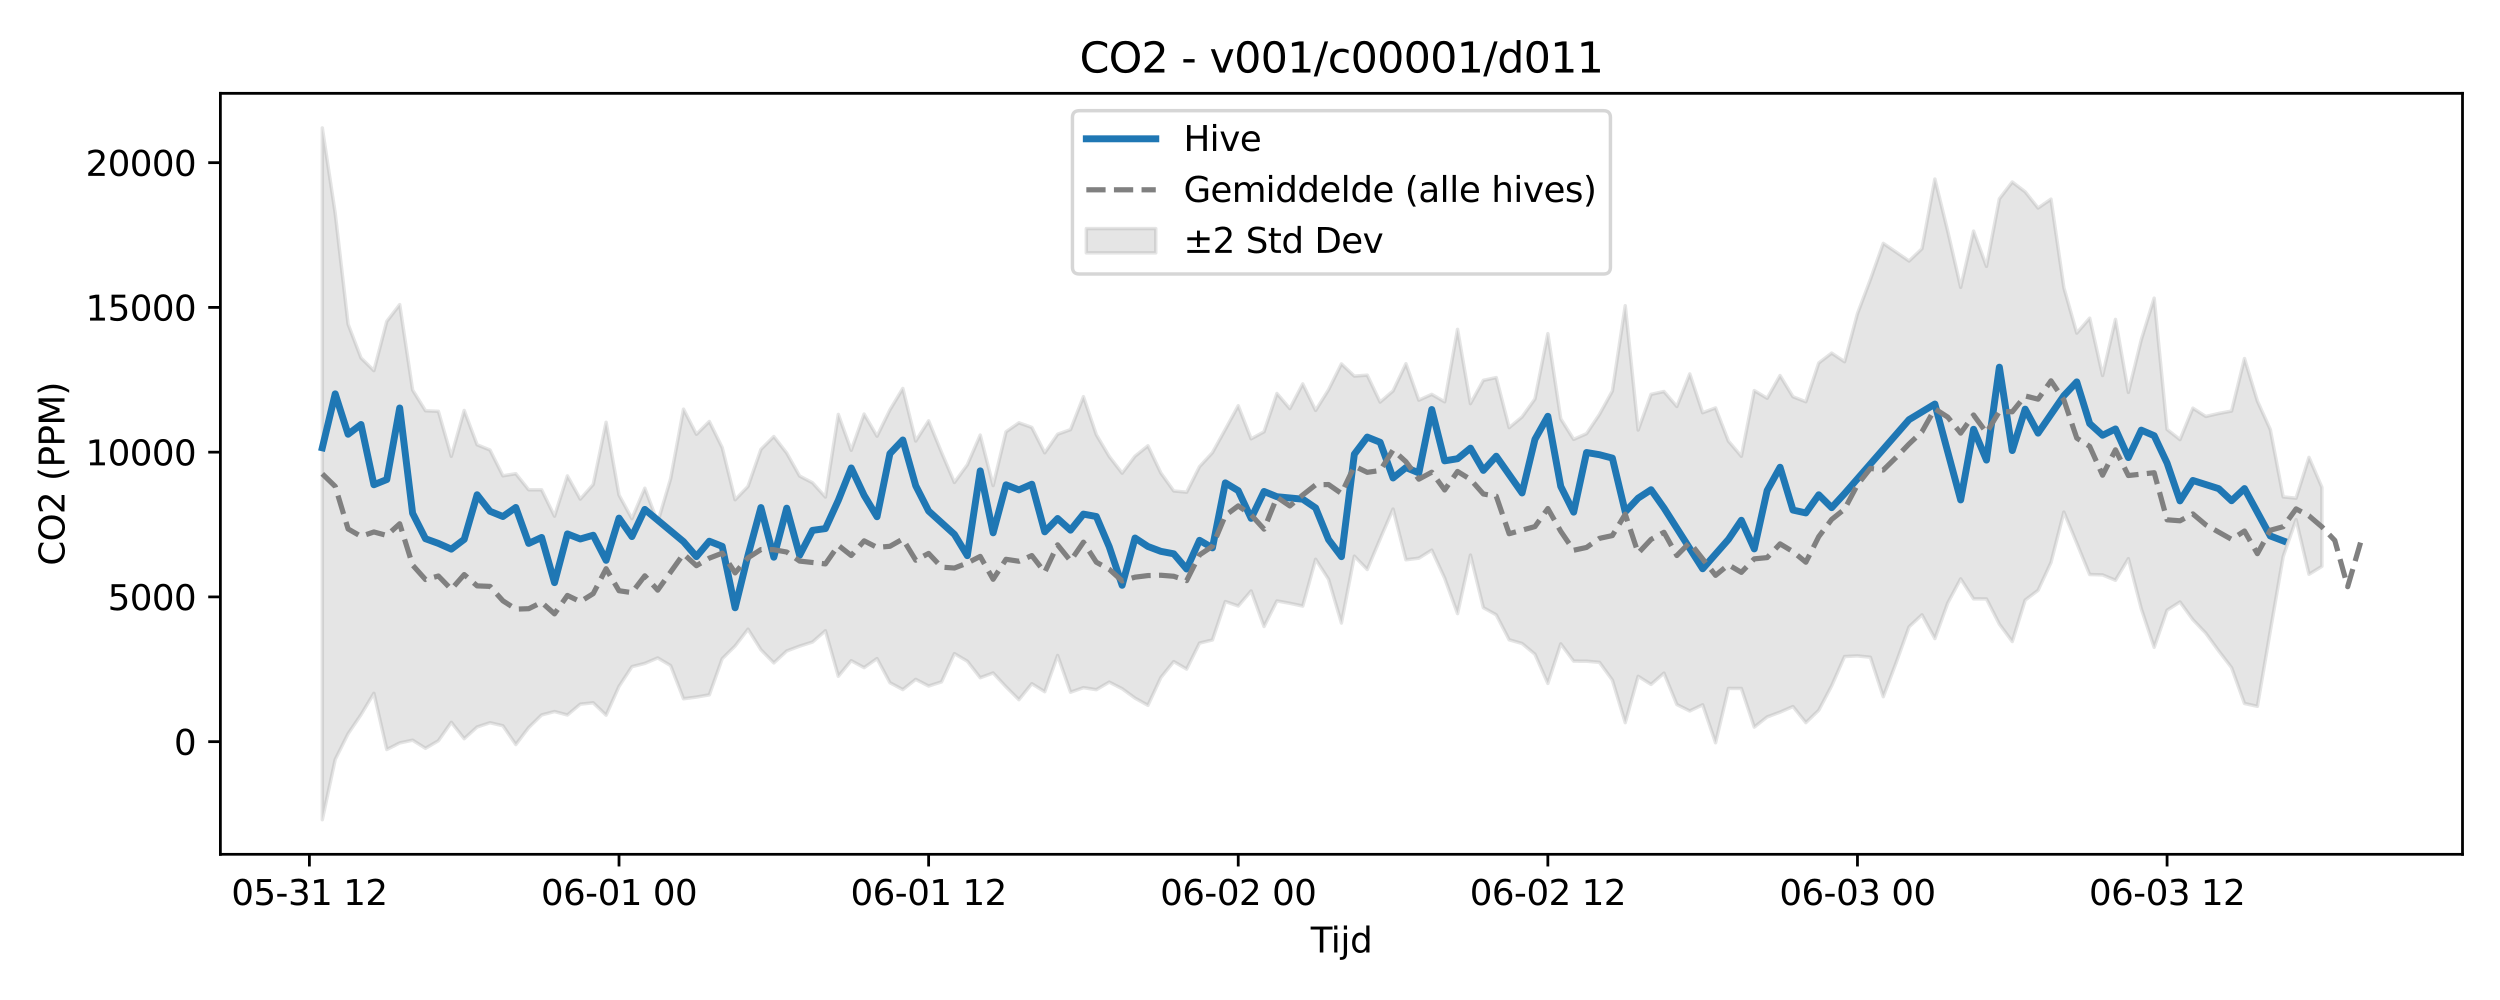 <?xml version="1.0" encoding="utf-8" standalone="no"?>
<!DOCTYPE svg PUBLIC "-//W3C//DTD SVG 1.1//EN"
  "http://www.w3.org/Graphics/SVG/1.1/DTD/svg11.dtd">
<svg xmlns:xlink="http://www.w3.org/1999/xlink" width="720pt" height="288pt" viewBox="0 0 720 288" xmlns="http://www.w3.org/2000/svg" version="1.1">
 <defs>
  <style type="text/css">*{stroke-linejoin: round; stroke-linecap: butt}</style>
 </defs>
 <g id="figure_1">
  <g id="patch_1">
   <path d="M 0 288 
L 720 288 
L 720 0 
L 0 0 
z
" style="fill: #ffffff"/>
  </g>
  <g id="axes_1">
   <g id="patch_2">
    <path d="M 63.47 246.04 
L 709.2 246.04 
L 709.2 26.88 
L 63.47 26.88 
z
" style="fill: #ffffff"/>
   </g>
   <g id="FillBetweenPolyCollection_1">
    <defs>
     <path id="ma68977a393" d="M 92.821 -251.158 
L 92.821 -51.922 
L 96.537 -69.267 
L 100.252 -76.689 
L 103.967 -82.154 
L 107.683 -88.324 
L 111.398 -72.134 
L 115.114 -74.03 
L 118.829 -74.824 
L 122.544 -72.479 
L 126.26 -74.672 
L 129.975 -79.968 
L 133.69 -75.253 
L 137.406 -78.627 
L 141.121 -79.847 
L 144.836 -78.979 
L 148.552 -73.566 
L 152.267 -78.454 
L 155.983 -82.092 
L 159.698 -83.069 
L 163.413 -82.079 
L 167.129 -85.201 
L 170.844 -85.59 
L 174.559 -82.032 
L 178.275 -90.317 
L 181.99 -95.995 
L 185.705 -96.931 
L 189.421 -98.509 
L 193.136 -96.309 
L 196.852 -86.757 
L 200.567 -87.239 
L 204.282 -87.88 
L 207.998 -98.289 
L 211.713 -101.95 
L 215.428 -106.787 
L 219.144 -100.876 
L 222.859 -97.084 
L 226.574 -100.513 
L 230.29 -101.91 
L 234.005 -103.093 
L 237.721 -106.34 
L 241.436 -93.238 
L 245.151 -97.719 
L 248.867 -95.716 
L 252.582 -98.33 
L 256.297 -91.374 
L 260.013 -89.399 
L 263.728 -92.343 
L 267.443 -90.423 
L 271.159 -91.612 
L 274.874 -99.755 
L 278.589 -97.571 
L 282.305 -92.807 
L 286.02 -94.18 
L 289.736 -90.193 
L 293.451 -86.489 
L 297.166 -91.087 
L 300.882 -88.784 
L 304.597 -99.223 
L 308.312 -88.646 
L 312.028 -89.952 
L 315.743 -89.368 
L 319.458 -91.554 
L 323.174 -89.652 
L 326.889 -86.944 
L 330.605 -84.858 
L 334.32 -92.86 
L 338.035 -97.465 
L 341.751 -95.306 
L 345.466 -102.789 
L 349.181 -103.687 
L 352.897 -114.755 
L 356.612 -113.47 
L 360.327 -117.806 
L 364.043 -107.562 
L 367.758 -114.928 
L 371.474 -114.248 
L 375.189 -113.453 
L 378.904 -126.929 
L 382.62 -121.156 
L 386.335 -108.558 
L 390.05 -127.836 
L 393.766 -123.983 
L 397.481 -132.78 
L 401.196 -141.393 
L 404.912 -126.778 
L 408.627 -127.242 
L 412.343 -129.57 
L 416.058 -121.493 
L 419.773 -111.278 
L 423.489 -128.144 
L 427.204 -112.996 
L 430.919 -110.924 
L 434.635 -103.737 
L 438.35 -102.676 
L 442.065 -99.58 
L 445.781 -91.163 
L 449.496 -102.564 
L 453.212 -97.592 
L 456.927 -97.571 
L 460.642 -97.241 
L 464.358 -92.135 
L 468.073 -79.872 
L 471.788 -93.217 
L 475.504 -90.884 
L 479.219 -94.142 
L 482.934 -85.088 
L 486.65 -83.239 
L 490.365 -85.019 
L 494.081 -74.081 
L 497.796 -89.733 
L 501.511 -89.723 
L 505.227 -78.59 
L 508.942 -81.523 
L 512.657 -82.901 
L 516.373 -84.524 
L 520.088 -79.879 
L 523.803 -83.456 
L 527.519 -90.497 
L 531.234 -98.92 
L 534.949 -99.095 
L 538.665 -98.716 
L 542.38 -87.353 
L 546.096 -97.161 
L 549.811 -107.471 
L 553.526 -110.939 
L 557.242 -104.091 
L 560.957 -114.348 
L 564.672 -121.285 
L 568.388 -115.526 
L 572.103 -115.508 
L 575.818 -108.251 
L 579.534 -103.232 
L 583.249 -115.178 
L 586.965 -117.993 
L 590.68 -125.99 
L 594.395 -140.526 
L 598.111 -131.574 
L 601.826 -122.534 
L 605.541 -122.429 
L 609.257 -120.877 
L 612.972 -127.105 
L 616.687 -112.702 
L 620.403 -101.574 
L 624.118 -112.262 
L 627.834 -114.627 
L 631.549 -109.534 
L 635.264 -105.641 
L 638.98 -100.541 
L 642.695 -95.715 
L 646.41 -85.397 
L 650.126 -84.578 
L 653.841 -106.25 
L 657.556 -127.73 
L 661.272 -138.352 
L 664.987 -122.605 
L 668.703 -124.879 
L 668.703 -147.662 
L 668.703 -147.662 
L 664.987 -156.275 
L 661.272 -144.527 
L 657.556 -144.896 
L 653.841 -164.312 
L 650.126 -172.51 
L 646.41 -184.748 
L 642.695 -169.621 
L 638.98 -168.92 
L 635.264 -168.059 
L 631.549 -170.452 
L 627.834 -161.398 
L 624.118 -164.33 
L 620.403 -202.14 
L 616.687 -190.153 
L 612.972 -174.991 
L 609.257 -196.021 
L 605.541 -179.856 
L 601.826 -196.378 
L 598.111 -192.072 
L 594.395 -205.147 
L 590.68 -230.652 
L 586.965 -228.088 
L 583.249 -232.763 
L 579.534 -235.584 
L 575.818 -230.73 
L 572.103 -211.295 
L 568.388 -221.448 
L 564.672 -205.241 
L 560.957 -221.388 
L 557.242 -236.441 
L 553.526 -216.376 
L 549.811 -212.828 
L 546.096 -215.387 
L 542.38 -217.919 
L 538.665 -207.478 
L 534.949 -197.678 
L 531.234 -183.82 
L 527.519 -186.311 
L 523.803 -183.463 
L 520.088 -172.297 
L 516.373 -173.74 
L 512.657 -179.84 
L 508.942 -173.301 
L 505.227 -175.512 
L 501.511 -156.597 
L 497.796 -160.954 
L 494.081 -170.523 
L 490.365 -169.138 
L 486.65 -180.31 
L 482.934 -170.937 
L 479.219 -175.252 
L 475.504 -174.426 
L 471.788 -164.149 
L 468.073 -199.96 
L 464.358 -175.371 
L 460.642 -168.658 
L 456.927 -163.107 
L 453.212 -161.463 
L 449.496 -167.403 
L 445.781 -191.91 
L 442.065 -173.108 
L 438.35 -167.932 
L 434.635 -164.83 
L 430.919 -179.264 
L 427.204 -178.466 
L 423.489 -171.737 
L 419.773 -193.158 
L 416.058 -172.273 
L 412.343 -174.432 
L 408.627 -172.752 
L 404.912 -183.25 
L 401.196 -175.42 
L 397.481 -172.202 
L 393.766 -179.959 
L 390.05 -179.685 
L 386.335 -183.194 
L 382.62 -175.755 
L 378.904 -169.81 
L 375.189 -177.442 
L 371.474 -170.328 
L 367.758 -174.681 
L 364.043 -163.649 
L 360.327 -161.618 
L 356.612 -171.146 
L 352.897 -164.348 
L 349.181 -157.641 
L 345.466 -153.603 
L 341.751 -146.257 
L 338.035 -146.608 
L 334.32 -151.797 
L 330.605 -159.614 
L 326.889 -156.609 
L 323.174 -151.731 
L 319.458 -156.547 
L 315.743 -162.802 
L 312.028 -173.754 
L 308.312 -164.271 
L 304.597 -162.944 
L 300.882 -157.586 
L 297.166 -164.905 
L 293.451 -166.233 
L 289.736 -163.65 
L 286.02 -148.157 
L 282.305 -162.703 
L 278.589 -154.15 
L 274.874 -149.054 
L 271.159 -157.712 
L 267.443 -166.799 
L 263.728 -160.985 
L 260.013 -176.135 
L 256.297 -169.958 
L 252.582 -162.38 
L 248.867 -168.756 
L 245.151 -158.315 
L 241.436 -168.655 
L 237.721 -144.853 
L 234.005 -148.963 
L 230.29 -150.907 
L 226.574 -157.518 
L 222.859 -162.287 
L 219.144 -158.574 
L 215.428 -147.922 
L 211.713 -144.069 
L 207.998 -159.091 
L 204.282 -166.623 
L 200.567 -162.922 
L 196.852 -170.166 
L 193.136 -150.114 
L 189.421 -137.571 
L 185.705 -147.399 
L 181.99 -138.642 
L 178.275 -145.426 
L 174.559 -166.389 
L 170.844 -148.48 
L 167.129 -144.258 
L 163.413 -150.95 
L 159.698 -139.345 
L 155.983 -146.94 
L 152.267 -146.942 
L 148.552 -151.577 
L 144.836 -150.97 
L 141.121 -158.397 
L 137.406 -159.911 
L 133.69 -169.791 
L 129.975 -156.582 
L 126.26 -169.544 
L 122.544 -169.706 
L 118.829 -175.689 
L 115.114 -200.274 
L 111.398 -195.451 
L 107.683 -181.262 
L 103.967 -184.925 
L 100.252 -194.635 
L 96.537 -226.576 
L 92.821 -251.158 
z
" style="stroke: #808080; stroke-opacity: 0.2"/>
    </defs>
    <g clip-path="url(#pd77f3a9d7c)">
     <use xlink:href="#ma68977a393" x="0" y="288" style="fill: #808080; fill-opacity: 0.2; stroke: #808080; stroke-opacity: 0.2"/>
    </g>
   </g>
   <g id="matplotlib.axis_1">
    <g id="xtick_1">
     <g id="line2d_1">
      <defs>
       <path id="mde18b57e92" d="M 0 0 
L 0 3.5 
" style="stroke: #000000; stroke-width: 0.8"/>
      </defs>
      <g>
       <use xlink:href="#mde18b57e92" x="89.106" y="246.04" style="stroke: #000000; stroke-width: 0.8"/>
      </g>
     </g>
     <g id="text_1">
      <!-- 05-31 12 -->
      <g transform="translate(66.626 260.638) scale(0.1 -0.1)">
       <defs>
        <path id="DejaVuSans-30" d="M 2034 4250 
Q 1547 4250 1301 3770 
Q 1056 3291 1056 2328 
Q 1056 1369 1301 889 
Q 1547 409 2034 409 
Q 2525 409 2770 889 
Q 3016 1369 3016 2328 
Q 3016 3291 2770 3770 
Q 2525 4250 2034 4250 
z
M 2034 4750 
Q 2819 4750 3233 4129 
Q 3647 3509 3647 2328 
Q 3647 1150 3233 529 
Q 2819 -91 2034 -91 
Q 1250 -91 836 529 
Q 422 1150 422 2328 
Q 422 3509 836 4129 
Q 1250 4750 2034 4750 
z
" transform="scale(0.016)"/>
        <path id="DejaVuSans-35" d="M 691 4666 
L 3169 4666 
L 3169 4134 
L 1269 4134 
L 1269 2991 
Q 1406 3038 1543 3061 
Q 1681 3084 1819 3084 
Q 2600 3084 3056 2656 
Q 3513 2228 3513 1497 
Q 3513 744 3044 326 
Q 2575 -91 1722 -91 
Q 1428 -91 1123 -41 
Q 819 9 494 109 
L 494 744 
Q 775 591 1075 516 
Q 1375 441 1709 441 
Q 2250 441 2565 725 
Q 2881 1009 2881 1497 
Q 2881 1984 2565 2268 
Q 2250 2553 1709 2553 
Q 1456 2553 1204 2497 
Q 953 2441 691 2322 
L 691 4666 
z
" transform="scale(0.016)"/>
        <path id="DejaVuSans-2d" d="M 313 2009 
L 1997 2009 
L 1997 1497 
L 313 1497 
L 313 2009 
z
" transform="scale(0.016)"/>
        <path id="DejaVuSans-33" d="M 2597 2516 
Q 3050 2419 3304 2112 
Q 3559 1806 3559 1356 
Q 3559 666 3084 287 
Q 2609 -91 1734 -91 
Q 1441 -91 1130 -33 
Q 819 25 488 141 
L 488 750 
Q 750 597 1062 519 
Q 1375 441 1716 441 
Q 2309 441 2620 675 
Q 2931 909 2931 1356 
Q 2931 1769 2642 2001 
Q 2353 2234 1838 2234 
L 1294 2234 
L 1294 2753 
L 1863 2753 
Q 2328 2753 2575 2939 
Q 2822 3125 2822 3475 
Q 2822 3834 2567 4026 
Q 2313 4219 1838 4219 
Q 1578 4219 1281 4162 
Q 984 4106 628 3988 
L 628 4550 
Q 988 4650 1302 4700 
Q 1616 4750 1894 4750 
Q 2613 4750 3031 4423 
Q 3450 4097 3450 3541 
Q 3450 3153 3228 2886 
Q 3006 2619 2597 2516 
z
" transform="scale(0.016)"/>
        <path id="DejaVuSans-31" d="M 794 531 
L 1825 531 
L 1825 4091 
L 703 3866 
L 703 4441 
L 1819 4666 
L 2450 4666 
L 2450 531 
L 3481 531 
L 3481 0 
L 794 0 
L 794 531 
z
" transform="scale(0.016)"/>
        <path id="DejaVuSans-20" transform="scale(0.016)"/>
        <path id="DejaVuSans-32" d="M 1228 531 
L 3431 531 
L 3431 0 
L 469 0 
L 469 531 
Q 828 903 1448 1529 
Q 2069 2156 2228 2338 
Q 2531 2678 2651 2914 
Q 2772 3150 2772 3378 
Q 2772 3750 2511 3984 
Q 2250 4219 1831 4219 
Q 1534 4219 1204 4116 
Q 875 4013 500 3803 
L 500 4441 
Q 881 4594 1212 4672 
Q 1544 4750 1819 4750 
Q 2544 4750 2975 4387 
Q 3406 4025 3406 3419 
Q 3406 3131 3298 2873 
Q 3191 2616 2906 2266 
Q 2828 2175 2409 1742 
Q 1991 1309 1228 531 
z
" transform="scale(0.016)"/>
       </defs>
       <use xlink:href="#DejaVuSans-30"/>
       <use xlink:href="#DejaVuSans-35" transform="translate(63.623 0)"/>
       <use xlink:href="#DejaVuSans-2d" transform="translate(127.246 0)"/>
       <use xlink:href="#DejaVuSans-33" transform="translate(163.33 0)"/>
       <use xlink:href="#DejaVuSans-31" transform="translate(226.953 0)"/>
       <use xlink:href="#DejaVuSans-20" transform="translate(290.576 0)"/>
       <use xlink:href="#DejaVuSans-31" transform="translate(322.363 0)"/>
       <use xlink:href="#DejaVuSans-32" transform="translate(385.986 0)"/>
      </g>
     </g>
    </g>
    <g id="xtick_2">
     <g id="line2d_2">
      <g>
       <use xlink:href="#mde18b57e92" x="178.275" y="246.04" style="stroke: #000000; stroke-width: 0.8"/>
      </g>
     </g>
     <g id="text_2">
      <!-- 06-01 00 -->
      <g transform="translate(155.794 260.638) scale(0.1 -0.1)">
       <defs>
        <path id="DejaVuSans-36" d="M 2113 2584 
Q 1688 2584 1439 2293 
Q 1191 2003 1191 1497 
Q 1191 994 1439 701 
Q 1688 409 2113 409 
Q 2538 409 2786 701 
Q 3034 994 3034 1497 
Q 3034 2003 2786 2293 
Q 2538 2584 2113 2584 
z
M 3366 4563 
L 3366 3988 
Q 3128 4100 2886 4159 
Q 2644 4219 2406 4219 
Q 1781 4219 1451 3797 
Q 1122 3375 1075 2522 
Q 1259 2794 1537 2939 
Q 1816 3084 2150 3084 
Q 2853 3084 3261 2657 
Q 3669 2231 3669 1497 
Q 3669 778 3244 343 
Q 2819 -91 2113 -91 
Q 1303 -91 875 529 
Q 447 1150 447 2328 
Q 447 3434 972 4092 
Q 1497 4750 2381 4750 
Q 2619 4750 2861 4703 
Q 3103 4656 3366 4563 
z
" transform="scale(0.016)"/>
       </defs>
       <use xlink:href="#DejaVuSans-30"/>
       <use xlink:href="#DejaVuSans-36" transform="translate(63.623 0)"/>
       <use xlink:href="#DejaVuSans-2d" transform="translate(127.246 0)"/>
       <use xlink:href="#DejaVuSans-30" transform="translate(163.33 0)"/>
       <use xlink:href="#DejaVuSans-31" transform="translate(226.953 0)"/>
       <use xlink:href="#DejaVuSans-20" transform="translate(290.576 0)"/>
       <use xlink:href="#DejaVuSans-30" transform="translate(322.363 0)"/>
       <use xlink:href="#DejaVuSans-30" transform="translate(385.986 0)"/>
      </g>
     </g>
    </g>
    <g id="xtick_3">
     <g id="line2d_3">
      <g>
       <use xlink:href="#mde18b57e92" x="267.443" y="246.04" style="stroke: #000000; stroke-width: 0.8"/>
      </g>
     </g>
     <g id="text_3">
      <!-- 06-01 12 -->
      <g transform="translate(244.963 260.638) scale(0.1 -0.1)">
       <use xlink:href="#DejaVuSans-30"/>
       <use xlink:href="#DejaVuSans-36" transform="translate(63.623 0)"/>
       <use xlink:href="#DejaVuSans-2d" transform="translate(127.246 0)"/>
       <use xlink:href="#DejaVuSans-30" transform="translate(163.33 0)"/>
       <use xlink:href="#DejaVuSans-31" transform="translate(226.953 0)"/>
       <use xlink:href="#DejaVuSans-20" transform="translate(290.576 0)"/>
       <use xlink:href="#DejaVuSans-31" transform="translate(322.363 0)"/>
       <use xlink:href="#DejaVuSans-32" transform="translate(385.986 0)"/>
      </g>
     </g>
    </g>
    <g id="xtick_4">
     <g id="line2d_4">
      <g>
       <use xlink:href="#mde18b57e92" x="356.612" y="246.04" style="stroke: #000000; stroke-width: 0.8"/>
      </g>
     </g>
     <g id="text_4">
      <!-- 06-02 00 -->
      <g transform="translate(334.132 260.638) scale(0.1 -0.1)">
       <use xlink:href="#DejaVuSans-30"/>
       <use xlink:href="#DejaVuSans-36" transform="translate(63.623 0)"/>
       <use xlink:href="#DejaVuSans-2d" transform="translate(127.246 0)"/>
       <use xlink:href="#DejaVuSans-30" transform="translate(163.33 0)"/>
       <use xlink:href="#DejaVuSans-32" transform="translate(226.953 0)"/>
       <use xlink:href="#DejaVuSans-20" transform="translate(290.576 0)"/>
       <use xlink:href="#DejaVuSans-30" transform="translate(322.363 0)"/>
       <use xlink:href="#DejaVuSans-30" transform="translate(385.986 0)"/>
      </g>
     </g>
    </g>
    <g id="xtick_5">
     <g id="line2d_5">
      <g>
       <use xlink:href="#mde18b57e92" x="445.781" y="246.04" style="stroke: #000000; stroke-width: 0.8"/>
      </g>
     </g>
     <g id="text_5">
      <!-- 06-02 12 -->
      <g transform="translate(423.3 260.638) scale(0.1 -0.1)">
       <use xlink:href="#DejaVuSans-30"/>
       <use xlink:href="#DejaVuSans-36" transform="translate(63.623 0)"/>
       <use xlink:href="#DejaVuSans-2d" transform="translate(127.246 0)"/>
       <use xlink:href="#DejaVuSans-30" transform="translate(163.33 0)"/>
       <use xlink:href="#DejaVuSans-32" transform="translate(226.953 0)"/>
       <use xlink:href="#DejaVuSans-20" transform="translate(290.576 0)"/>
       <use xlink:href="#DejaVuSans-31" transform="translate(322.363 0)"/>
       <use xlink:href="#DejaVuSans-32" transform="translate(385.986 0)"/>
      </g>
     </g>
    </g>
    <g id="xtick_6">
     <g id="line2d_6">
      <g>
       <use xlink:href="#mde18b57e92" x="534.949" y="246.04" style="stroke: #000000; stroke-width: 0.8"/>
      </g>
     </g>
     <g id="text_6">
      <!-- 06-03 00 -->
      <g transform="translate(512.469 260.638) scale(0.1 -0.1)">
       <use xlink:href="#DejaVuSans-30"/>
       <use xlink:href="#DejaVuSans-36" transform="translate(63.623 0)"/>
       <use xlink:href="#DejaVuSans-2d" transform="translate(127.246 0)"/>
       <use xlink:href="#DejaVuSans-30" transform="translate(163.33 0)"/>
       <use xlink:href="#DejaVuSans-33" transform="translate(226.953 0)"/>
       <use xlink:href="#DejaVuSans-20" transform="translate(290.576 0)"/>
       <use xlink:href="#DejaVuSans-30" transform="translate(322.363 0)"/>
       <use xlink:href="#DejaVuSans-30" transform="translate(385.986 0)"/>
      </g>
     </g>
    </g>
    <g id="xtick_7">
     <g id="line2d_7">
      <g>
       <use xlink:href="#mde18b57e92" x="624.118" y="246.04" style="stroke: #000000; stroke-width: 0.8"/>
      </g>
     </g>
     <g id="text_7">
      <!-- 06-03 12 -->
      <g transform="translate(601.638 260.638) scale(0.1 -0.1)">
       <use xlink:href="#DejaVuSans-30"/>
       <use xlink:href="#DejaVuSans-36" transform="translate(63.623 0)"/>
       <use xlink:href="#DejaVuSans-2d" transform="translate(127.246 0)"/>
       <use xlink:href="#DejaVuSans-30" transform="translate(163.33 0)"/>
       <use xlink:href="#DejaVuSans-33" transform="translate(226.953 0)"/>
       <use xlink:href="#DejaVuSans-20" transform="translate(290.576 0)"/>
       <use xlink:href="#DejaVuSans-31" transform="translate(322.363 0)"/>
       <use xlink:href="#DejaVuSans-32" transform="translate(385.986 0)"/>
      </g>
     </g>
    </g>
    <g id="text_8">
     <!-- Tijd -->
     <g transform="translate(377.485 274.317) scale(0.1 -0.1)">
      <defs>
       <path id="DejaVuSans-54" d="M -19 4666 
L 3928 4666 
L 3928 4134 
L 2272 4134 
L 2272 0 
L 1638 0 
L 1638 4134 
L -19 4134 
L -19 4666 
z
" transform="scale(0.016)"/>
       <path id="DejaVuSans-69" d="M 603 3500 
L 1178 3500 
L 1178 0 
L 603 0 
L 603 3500 
z
M 603 4863 
L 1178 4863 
L 1178 4134 
L 603 4134 
L 603 4863 
z
" transform="scale(0.016)"/>
       <path id="DejaVuSans-6a" d="M 603 3500 
L 1178 3500 
L 1178 -63 
Q 1178 -731 923 -1031 
Q 669 -1331 103 -1331 
L -116 -1331 
L -116 -844 
L 38 -844 
Q 366 -844 484 -692 
Q 603 -541 603 -63 
L 603 3500 
z
M 603 4863 
L 1178 4863 
L 1178 4134 
L 603 4134 
L 603 4863 
z
" transform="scale(0.016)"/>
       <path id="DejaVuSans-64" d="M 2906 2969 
L 2906 4863 
L 3481 4863 
L 3481 0 
L 2906 0 
L 2906 525 
Q 2725 213 2448 61 
Q 2172 -91 1784 -91 
Q 1150 -91 751 415 
Q 353 922 353 1747 
Q 353 2572 751 3078 
Q 1150 3584 1784 3584 
Q 2172 3584 2448 3432 
Q 2725 3281 2906 2969 
z
M 947 1747 
Q 947 1113 1208 752 
Q 1469 391 1925 391 
Q 2381 391 2643 752 
Q 2906 1113 2906 1747 
Q 2906 2381 2643 2742 
Q 2381 3103 1925 3103 
Q 1469 3103 1208 2742 
Q 947 2381 947 1747 
z
" transform="scale(0.016)"/>
      </defs>
      <use xlink:href="#DejaVuSans-54"/>
      <use xlink:href="#DejaVuSans-69" transform="translate(57.959 0)"/>
      <use xlink:href="#DejaVuSans-6a" transform="translate(85.742 0)"/>
      <use xlink:href="#DejaVuSans-64" transform="translate(113.525 0)"/>
     </g>
    </g>
   </g>
   <g id="matplotlib.axis_2">
    <g id="ytick_1">
     <g id="line2d_8">
      <defs>
       <path id="m3a91149c27" d="M 0 0 
L -3.5 0 
" style="stroke: #000000; stroke-width: 0.8"/>
      </defs>
      <g>
       <use xlink:href="#m3a91149c27" x="63.47" y="213.596" style="stroke: #000000; stroke-width: 0.8"/>
      </g>
     </g>
     <g id="text_9">
      <!-- 0 -->
      <g transform="translate(50.108 217.395) scale(0.1 -0.1)">
       <use xlink:href="#DejaVuSans-30"/>
      </g>
     </g>
    </g>
    <g id="ytick_2">
     <g id="line2d_9">
      <g>
       <use xlink:href="#m3a91149c27" x="63.47" y="171.909" style="stroke: #000000; stroke-width: 0.8"/>
      </g>
     </g>
     <g id="text_10">
      <!-- 5000 -->
      <g transform="translate(31.02 175.708) scale(0.1 -0.1)">
       <use xlink:href="#DejaVuSans-35"/>
       <use xlink:href="#DejaVuSans-30" transform="translate(63.623 0)"/>
       <use xlink:href="#DejaVuSans-30" transform="translate(127.246 0)"/>
       <use xlink:href="#DejaVuSans-30" transform="translate(190.869 0)"/>
      </g>
     </g>
    </g>
    <g id="ytick_3">
     <g id="line2d_10">
      <g>
       <use xlink:href="#m3a91149c27" x="63.47" y="130.223" style="stroke: #000000; stroke-width: 0.8"/>
      </g>
     </g>
     <g id="text_11">
      <!-- 10000 -->
      <g transform="translate(24.657 134.022) scale(0.1 -0.1)">
       <use xlink:href="#DejaVuSans-31"/>
       <use xlink:href="#DejaVuSans-30" transform="translate(63.623 0)"/>
       <use xlink:href="#DejaVuSans-30" transform="translate(127.246 0)"/>
       <use xlink:href="#DejaVuSans-30" transform="translate(190.869 0)"/>
       <use xlink:href="#DejaVuSans-30" transform="translate(254.492 0)"/>
      </g>
     </g>
    </g>
    <g id="ytick_4">
     <g id="line2d_11">
      <g>
       <use xlink:href="#m3a91149c27" x="63.47" y="88.536" style="stroke: #000000; stroke-width: 0.8"/>
      </g>
     </g>
     <g id="text_12">
      <!-- 15000 -->
      <g transform="translate(24.657 92.335) scale(0.1 -0.1)">
       <use xlink:href="#DejaVuSans-31"/>
       <use xlink:href="#DejaVuSans-35" transform="translate(63.623 0)"/>
       <use xlink:href="#DejaVuSans-30" transform="translate(127.246 0)"/>
       <use xlink:href="#DejaVuSans-30" transform="translate(190.869 0)"/>
       <use xlink:href="#DejaVuSans-30" transform="translate(254.492 0)"/>
      </g>
     </g>
    </g>
    <g id="ytick_5">
     <g id="line2d_12">
      <g>
       <use xlink:href="#m3a91149c27" x="63.47" y="46.85" style="stroke: #000000; stroke-width: 0.8"/>
      </g>
     </g>
     <g id="text_13">
      <!-- 20000 -->
      <g transform="translate(24.657 50.649) scale(0.1 -0.1)">
       <use xlink:href="#DejaVuSans-32"/>
       <use xlink:href="#DejaVuSans-30" transform="translate(63.623 0)"/>
       <use xlink:href="#DejaVuSans-30" transform="translate(127.246 0)"/>
       <use xlink:href="#DejaVuSans-30" transform="translate(190.869 0)"/>
       <use xlink:href="#DejaVuSans-30" transform="translate(254.492 0)"/>
      </g>
     </g>
    </g>
    <g id="text_14">
     <!-- CO2 (PPM) -->
     <g transform="translate(18.578 162.903) rotate(-90) scale(0.1 -0.1)">
      <defs>
       <path id="DejaVuSans-43" d="M 4122 4306 
L 4122 3641 
Q 3803 3938 3442 4084 
Q 3081 4231 2675 4231 
Q 1875 4231 1450 3742 
Q 1025 3253 1025 2328 
Q 1025 1406 1450 917 
Q 1875 428 2675 428 
Q 3081 428 3442 575 
Q 3803 722 4122 1019 
L 4122 359 
Q 3791 134 3420 21 
Q 3050 -91 2638 -91 
Q 1578 -91 968 557 
Q 359 1206 359 2328 
Q 359 3453 968 4101 
Q 1578 4750 2638 4750 
Q 3056 4750 3426 4639 
Q 3797 4528 4122 4306 
z
" transform="scale(0.016)"/>
       <path id="DejaVuSans-4f" d="M 2522 4238 
Q 1834 4238 1429 3725 
Q 1025 3213 1025 2328 
Q 1025 1447 1429 934 
Q 1834 422 2522 422 
Q 3209 422 3611 934 
Q 4013 1447 4013 2328 
Q 4013 3213 3611 3725 
Q 3209 4238 2522 4238 
z
M 2522 4750 
Q 3503 4750 4090 4092 
Q 4678 3434 4678 2328 
Q 4678 1225 4090 567 
Q 3503 -91 2522 -91 
Q 1538 -91 948 565 
Q 359 1222 359 2328 
Q 359 3434 948 4092 
Q 1538 4750 2522 4750 
z
" transform="scale(0.016)"/>
       <path id="DejaVuSans-28" d="M 1984 4856 
Q 1566 4138 1362 3434 
Q 1159 2731 1159 2009 
Q 1159 1288 1364 580 
Q 1569 -128 1984 -844 
L 1484 -844 
Q 1016 -109 783 600 
Q 550 1309 550 2009 
Q 550 2706 781 3412 
Q 1013 4119 1484 4856 
L 1984 4856 
z
" transform="scale(0.016)"/>
       <path id="DejaVuSans-50" d="M 1259 4147 
L 1259 2394 
L 2053 2394 
Q 2494 2394 2734 2622 
Q 2975 2850 2975 3272 
Q 2975 3691 2734 3919 
Q 2494 4147 2053 4147 
L 1259 4147 
z
M 628 4666 
L 2053 4666 
Q 2838 4666 3239 4311 
Q 3641 3956 3641 3272 
Q 3641 2581 3239 2228 
Q 2838 1875 2053 1875 
L 1259 1875 
L 1259 0 
L 628 0 
L 628 4666 
z
" transform="scale(0.016)"/>
       <path id="DejaVuSans-4d" d="M 628 4666 
L 1569 4666 
L 2759 1491 
L 3956 4666 
L 4897 4666 
L 4897 0 
L 4281 0 
L 4281 4097 
L 3078 897 
L 2444 897 
L 1241 4097 
L 1241 0 
L 628 0 
L 628 4666 
z
" transform="scale(0.016)"/>
       <path id="DejaVuSans-29" d="M 513 4856 
L 1013 4856 
Q 1481 4119 1714 3412 
Q 1947 2706 1947 2009 
Q 1947 1309 1714 600 
Q 1481 -109 1013 -844 
L 513 -844 
Q 928 -128 1133 580 
Q 1338 1288 1338 2009 
Q 1338 2731 1133 3434 
Q 928 4138 513 4856 
z
" transform="scale(0.016)"/>
      </defs>
      <use xlink:href="#DejaVuSans-43"/>
      <use xlink:href="#DejaVuSans-4f" transform="translate(69.824 0)"/>
      <use xlink:href="#DejaVuSans-32" transform="translate(148.535 0)"/>
      <use xlink:href="#DejaVuSans-20" transform="translate(212.158 0)"/>
      <use xlink:href="#DejaVuSans-28" transform="translate(243.945 0)"/>
      <use xlink:href="#DejaVuSans-50" transform="translate(282.959 0)"/>
      <use xlink:href="#DejaVuSans-50" transform="translate(343.262 0)"/>
      <use xlink:href="#DejaVuSans-4d" transform="translate(403.564 0)"/>
      <use xlink:href="#DejaVuSans-29" transform="translate(489.844 0)"/>
     </g>
    </g>
   </g>
   <g id="line2d_13">
    <path d="M 92.821 128.968 
L 96.537 113.434 
L 100.252 125.059 
L 103.967 122.255 
L 107.683 139.608 
L 111.398 138.106 
L 115.114 117.508 
L 118.829 147.814 
L 122.544 155.151 
L 126.26 156.502 
L 129.975 158.153 
L 133.69 155.339 
L 137.406 142.495 
L 141.121 147.247 
L 144.836 148.757 
L 148.552 146.155 
L 152.267 156.496 
L 155.983 154.79 
L 159.698 167.796 
L 163.413 153.77 
L 167.129 155.224 
L 170.844 154.151 
L 174.559 161.371 
L 178.275 149.223 
L 181.99 154.532 
L 185.705 146.714 
L 196.852 155.993 
L 200.567 160.3 
L 204.282 155.872 
L 207.998 157.348 
L 211.713 175.036 
L 215.428 159.92 
L 219.144 146.18 
L 222.859 160.473 
L 226.574 146.353 
L 230.29 159.929 
L 234.005 152.746 
L 237.721 152.233 
L 241.436 144.092 
L 245.151 134.775 
L 248.867 142.67 
L 252.582 148.819 
L 256.297 130.648 
L 260.013 126.721 
L 263.728 139.881 
L 267.443 147.168 
L 274.874 153.905 
L 278.589 160.029 
L 282.305 135.617 
L 286.02 153.45 
L 289.736 139.631 
L 293.451 141.09 
L 297.166 139.456 
L 300.882 153.164 
L 304.597 149.332 
L 308.312 152.683 
L 312.028 148.065 
L 315.743 148.752 
L 319.458 157.469 
L 323.174 168.558 
L 326.889 154.954 
L 330.605 157.388 
L 334.32 158.786 
L 338.035 159.495 
L 341.751 163.872 
L 345.466 155.615 
L 349.181 157.783 
L 352.897 139.063 
L 356.612 141.309 
L 360.327 149.282 
L 364.043 141.548 
L 367.758 143.054 
L 375.189 143.767 
L 378.904 146.285 
L 382.62 155.401 
L 386.335 160.318 
L 390.05 130.806 
L 393.766 125.879 
L 397.481 127.38 
L 401.196 137.655 
L 404.912 134.658 
L 408.627 136.195 
L 412.343 117.947 
L 416.058 132.724 
L 419.773 132.111 
L 423.489 129.068 
L 427.204 135.471 
L 430.919 131.395 
L 438.35 141.97 
L 442.065 126.529 
L 445.781 119.893 
L 449.496 140.077 
L 453.212 147.498 
L 456.927 130.323 
L 460.642 130.956 
L 464.358 131.932 
L 468.073 147.423 
L 471.788 143.465 
L 475.504 141.045 
L 479.219 146.289 
L 490.365 163.805 
L 497.796 155.343 
L 501.511 149.84 
L 505.227 158.078 
L 508.942 141.27 
L 512.657 134.572 
L 516.373 146.903 
L 520.088 147.72 
L 523.803 142.504 
L 527.519 146.203 
L 531.234 142.156 
L 549.811 120.86 
L 557.242 116.366 
L 564.672 143.979 
L 568.388 123.636 
L 572.103 132.503 
L 575.818 105.753 
L 579.534 129.76 
L 583.249 117.842 
L 586.965 124.741 
L 594.395 113.948 
L 598.111 109.988 
L 601.826 121.985 
L 605.541 125.354 
L 609.257 123.54 
L 612.972 131.779 
L 616.687 123.882 
L 620.403 125.484 
L 624.118 133.369 
L 627.834 144.249 
L 631.549 138.374 
L 638.98 140.728 
L 642.695 144.209 
L 646.41 140.711 
L 653.841 154.351 
L 657.556 155.768 
L 657.556 155.768 
" clip-path="url(#pd77f3a9d7c)" style="fill: none; stroke: #1f77b4; stroke-width: 2; stroke-linecap: square"/>
   </g>
   <g id="line2d_14">
    <path d="M 92.821 136.46 
L 96.537 140.079 
L 100.252 152.338 
L 103.967 154.461 
L 107.683 153.207 
L 111.398 154.207 
L 115.114 150.848 
L 118.829 162.744 
L 122.544 166.908 
L 126.26 165.892 
L 129.975 169.725 
L 133.69 165.478 
L 137.406 168.731 
L 141.121 168.878 
L 144.836 173.026 
L 148.552 175.428 
L 152.267 175.302 
L 155.983 173.484 
L 159.698 176.793 
L 163.413 171.485 
L 167.129 173.27 
L 170.844 170.965 
L 174.559 163.79 
L 178.275 170.129 
L 181.99 170.682 
L 185.705 165.835 
L 189.421 169.96 
L 196.852 159.538 
L 200.567 162.92 
L 204.282 160.748 
L 207.998 159.31 
L 211.713 164.99 
L 215.428 160.646 
L 219.144 158.275 
L 222.859 158.314 
L 226.574 158.985 
L 230.29 161.591 
L 237.721 162.403 
L 241.436 157.054 
L 245.151 159.983 
L 248.867 155.764 
L 252.582 157.645 
L 256.297 157.334 
L 260.013 155.233 
L 263.728 161.336 
L 267.443 159.389 
L 271.159 163.338 
L 274.874 163.595 
L 278.589 162.14 
L 282.305 160.245 
L 286.02 166.832 
L 289.736 161.079 
L 293.451 161.639 
L 297.166 160.004 
L 300.882 164.815 
L 304.597 156.916 
L 308.312 161.541 
L 312.028 156.147 
L 315.743 161.915 
L 319.458 163.95 
L 323.174 167.308 
L 326.889 166.223 
L 330.605 165.764 
L 334.32 165.671 
L 338.035 165.964 
L 341.751 167.218 
L 345.466 159.804 
L 349.181 157.336 
L 352.897 148.448 
L 356.612 145.692 
L 360.327 148.288 
L 364.043 152.394 
L 367.758 143.196 
L 371.474 145.712 
L 375.189 142.553 
L 378.904 139.63 
L 382.62 139.545 
L 386.335 142.124 
L 390.05 134.24 
L 393.766 136.029 
L 397.481 135.509 
L 401.196 129.593 
L 404.912 132.986 
L 408.627 138.003 
L 412.343 135.999 
L 416.058 141.117 
L 419.773 135.782 
L 423.489 138.059 
L 427.204 142.269 
L 430.919 142.906 
L 434.635 153.716 
L 442.065 151.656 
L 445.781 146.463 
L 449.496 153.017 
L 453.212 158.473 
L 456.927 157.661 
L 460.642 155.05 
L 464.358 154.247 
L 468.073 148.084 
L 471.788 159.317 
L 475.504 155.345 
L 479.219 153.303 
L 482.934 159.988 
L 486.65 156.225 
L 494.081 165.698 
L 497.796 162.657 
L 501.511 164.84 
L 505.227 160.949 
L 508.942 160.588 
L 512.657 156.63 
L 516.373 158.868 
L 520.088 161.912 
L 523.803 154.541 
L 527.519 149.596 
L 531.234 146.63 
L 534.949 139.613 
L 538.665 134.903 
L 542.38 135.364 
L 546.096 131.726 
L 549.811 127.85 
L 553.526 124.343 
L 557.242 117.734 
L 560.957 120.132 
L 564.672 124.737 
L 568.388 119.513 
L 572.103 124.598 
L 575.818 118.51 
L 579.534 118.592 
L 583.249 114.029 
L 586.965 114.959 
L 590.68 109.679 
L 594.395 115.164 
L 598.111 126.177 
L 601.826 128.544 
L 605.541 136.857 
L 609.257 129.551 
L 612.972 136.952 
L 620.403 136.143 
L 624.118 149.704 
L 627.834 149.988 
L 631.549 148.007 
L 635.264 151.15 
L 642.695 155.332 
L 646.41 152.928 
L 650.126 159.456 
L 653.841 152.719 
L 657.556 151.687 
L 661.272 146.56 
L 664.987 148.56 
L 668.703 151.729 
L 672.418 155.649 
L 676.133 168.958 
L 679.849 156.227 
L 679.849 156.227 
" clip-path="url(#pd77f3a9d7c)" style="fill: none; stroke-dasharray: 5.55,2.4; stroke-dashoffset: 0; stroke: #808080; stroke-width: 1.5"/>
   </g>
   <g id="patch_3">
    <path d="M 63.47 246.04 
L 63.47 26.88 
" style="fill: none; stroke: #000000; stroke-width: 0.8; stroke-linejoin: miter; stroke-linecap: square"/>
   </g>
   <g id="patch_4">
    <path d="M 709.2 246.04 
L 709.2 26.88 
" style="fill: none; stroke: #000000; stroke-width: 0.8; stroke-linejoin: miter; stroke-linecap: square"/>
   </g>
   <g id="patch_5">
    <path d="M 63.47 246.04 
L 709.2 246.04 
" style="fill: none; stroke: #000000; stroke-width: 0.8; stroke-linejoin: miter; stroke-linecap: square"/>
   </g>
   <g id="patch_6">
    <path d="M 63.47 26.88 
L 709.2 26.88 
" style="fill: none; stroke: #000000; stroke-width: 0.8; stroke-linejoin: miter; stroke-linecap: square"/>
   </g>
   <g id="text_15">
    <!-- CO2 - v001/c00001/d011 -->
    <g transform="translate(310.932 20.88) scale(0.12 -0.12)">
     <defs>
      <path id="DejaVuSans-76" d="M 191 3500 
L 800 3500 
L 1894 563 
L 2988 3500 
L 3597 3500 
L 2284 0 
L 1503 0 
L 191 3500 
z
" transform="scale(0.016)"/>
      <path id="DejaVuSans-2f" d="M 1625 4666 
L 2156 4666 
L 531 -594 
L 0 -594 
L 1625 4666 
z
" transform="scale(0.016)"/>
      <path id="DejaVuSans-63" d="M 3122 3366 
L 3122 2828 
Q 2878 2963 2633 3030 
Q 2388 3097 2138 3097 
Q 1578 3097 1268 2742 
Q 959 2388 959 1747 
Q 959 1106 1268 751 
Q 1578 397 2138 397 
Q 2388 397 2633 464 
Q 2878 531 3122 666 
L 3122 134 
Q 2881 22 2623 -34 
Q 2366 -91 2075 -91 
Q 1284 -91 818 406 
Q 353 903 353 1747 
Q 353 2603 823 3093 
Q 1294 3584 2113 3584 
Q 2378 3584 2631 3529 
Q 2884 3475 3122 3366 
z
" transform="scale(0.016)"/>
     </defs>
     <use xlink:href="#DejaVuSans-43"/>
     <use xlink:href="#DejaVuSans-4f" transform="translate(69.824 0)"/>
     <use xlink:href="#DejaVuSans-32" transform="translate(148.535 0)"/>
     <use xlink:href="#DejaVuSans-20" transform="translate(212.158 0)"/>
     <use xlink:href="#DejaVuSans-2d" transform="translate(243.945 0)"/>
     <use xlink:href="#DejaVuSans-20" transform="translate(280.029 0)"/>
     <use xlink:href="#DejaVuSans-76" transform="translate(311.816 0)"/>
     <use xlink:href="#DejaVuSans-30" transform="translate(370.996 0)"/>
     <use xlink:href="#DejaVuSans-30" transform="translate(434.619 0)"/>
     <use xlink:href="#DejaVuSans-31" transform="translate(498.242 0)"/>
     <use xlink:href="#DejaVuSans-2f" transform="translate(561.865 0)"/>
     <use xlink:href="#DejaVuSans-63" transform="translate(595.557 0)"/>
     <use xlink:href="#DejaVuSans-30" transform="translate(650.537 0)"/>
     <use xlink:href="#DejaVuSans-30" transform="translate(714.16 0)"/>
     <use xlink:href="#DejaVuSans-30" transform="translate(777.783 0)"/>
     <use xlink:href="#DejaVuSans-30" transform="translate(841.406 0)"/>
     <use xlink:href="#DejaVuSans-31" transform="translate(905.029 0)"/>
     <use xlink:href="#DejaVuSans-2f" transform="translate(968.652 0)"/>
     <use xlink:href="#DejaVuSans-64" transform="translate(1002.344 0)"/>
     <use xlink:href="#DejaVuSans-30" transform="translate(1065.82 0)"/>
     <use xlink:href="#DejaVuSans-31" transform="translate(1129.443 0)"/>
     <use xlink:href="#DejaVuSans-31" transform="translate(1193.066 0)"/>
    </g>
   </g>
   <g id="legend_1">
    <g id="patch_7">
     <path d="M 310.863 78.914 
L 461.807 78.914 
Q 463.807 78.914 463.807 76.914 
L 463.807 33.88 
Q 463.807 31.88 461.807 31.88 
L 310.863 31.88 
Q 308.863 31.88 308.863 33.88 
L 308.863 76.914 
Q 308.863 78.914 310.863 78.914 
z
" style="fill: #ffffff; opacity: 0.8; stroke: #cccccc; stroke-linejoin: miter"/>
    </g>
    <g id="line2d_15">
     <path d="M 312.863 39.978 
L 322.863 39.978 
L 332.863 39.978 
" style="fill: none; stroke: #1f77b4; stroke-width: 2; stroke-linecap: square"/>
    </g>
    <g id="text_16">
     <!-- Hive -->
     <g transform="translate(340.863 43.478) scale(0.1 -0.1)">
      <defs>
       <path id="DejaVuSans-48" d="M 628 4666 
L 1259 4666 
L 1259 2753 
L 3553 2753 
L 3553 4666 
L 4184 4666 
L 4184 0 
L 3553 0 
L 3553 2222 
L 1259 2222 
L 1259 0 
L 628 0 
L 628 4666 
z
" transform="scale(0.016)"/>
       <path id="DejaVuSans-65" d="M 3597 1894 
L 3597 1613 
L 953 1613 
Q 991 1019 1311 708 
Q 1631 397 2203 397 
Q 2534 397 2845 478 
Q 3156 559 3463 722 
L 3463 178 
Q 3153 47 2828 -22 
Q 2503 -91 2169 -91 
Q 1331 -91 842 396 
Q 353 884 353 1716 
Q 353 2575 817 3079 
Q 1281 3584 2069 3584 
Q 2775 3584 3186 3129 
Q 3597 2675 3597 1894 
z
M 3022 2063 
Q 3016 2534 2758 2815 
Q 2500 3097 2075 3097 
Q 1594 3097 1305 2825 
Q 1016 2553 972 2059 
L 3022 2063 
z
" transform="scale(0.016)"/>
      </defs>
      <use xlink:href="#DejaVuSans-48"/>
      <use xlink:href="#DejaVuSans-69" transform="translate(75.195 0)"/>
      <use xlink:href="#DejaVuSans-76" transform="translate(102.979 0)"/>
      <use xlink:href="#DejaVuSans-65" transform="translate(162.158 0)"/>
     </g>
    </g>
    <g id="line2d_16">
     <path d="M 312.863 54.657 
L 322.863 54.657 
L 332.863 54.657 
" style="fill: none; stroke-dasharray: 5.55,2.4; stroke-dashoffset: 0; stroke: #808080; stroke-width: 1.5"/>
    </g>
    <g id="text_17">
     <!-- Gemiddelde (alle hives) -->
     <g transform="translate(340.863 58.157) scale(0.1 -0.1)">
      <defs>
       <path id="DejaVuSans-47" d="M 3809 666 
L 3809 1919 
L 2778 1919 
L 2778 2438 
L 4434 2438 
L 4434 434 
Q 4069 175 3628 42 
Q 3188 -91 2688 -91 
Q 1594 -91 976 548 
Q 359 1188 359 2328 
Q 359 3472 976 4111 
Q 1594 4750 2688 4750 
Q 3144 4750 3555 4637 
Q 3966 4525 4313 4306 
L 4313 3634 
Q 3963 3931 3569 4081 
Q 3175 4231 2741 4231 
Q 1884 4231 1454 3753 
Q 1025 3275 1025 2328 
Q 1025 1384 1454 906 
Q 1884 428 2741 428 
Q 3075 428 3337 486 
Q 3600 544 3809 666 
z
" transform="scale(0.016)"/>
       <path id="DejaVuSans-6d" d="M 3328 2828 
Q 3544 3216 3844 3400 
Q 4144 3584 4550 3584 
Q 5097 3584 5394 3201 
Q 5691 2819 5691 2113 
L 5691 0 
L 5113 0 
L 5113 2094 
Q 5113 2597 4934 2840 
Q 4756 3084 4391 3084 
Q 3944 3084 3684 2787 
Q 3425 2491 3425 1978 
L 3425 0 
L 2847 0 
L 2847 2094 
Q 2847 2600 2669 2842 
Q 2491 3084 2119 3084 
Q 1678 3084 1418 2786 
Q 1159 2488 1159 1978 
L 1159 0 
L 581 0 
L 581 3500 
L 1159 3500 
L 1159 2956 
Q 1356 3278 1631 3431 
Q 1906 3584 2284 3584 
Q 2666 3584 2933 3390 
Q 3200 3197 3328 2828 
z
" transform="scale(0.016)"/>
       <path id="DejaVuSans-6c" d="M 603 4863 
L 1178 4863 
L 1178 0 
L 603 0 
L 603 4863 
z
" transform="scale(0.016)"/>
       <path id="DejaVuSans-61" d="M 2194 1759 
Q 1497 1759 1228 1600 
Q 959 1441 959 1056 
Q 959 750 1161 570 
Q 1363 391 1709 391 
Q 2188 391 2477 730 
Q 2766 1069 2766 1631 
L 2766 1759 
L 2194 1759 
z
M 3341 1997 
L 3341 0 
L 2766 0 
L 2766 531 
Q 2569 213 2275 61 
Q 1981 -91 1556 -91 
Q 1019 -91 701 211 
Q 384 513 384 1019 
Q 384 1609 779 1909 
Q 1175 2209 1959 2209 
L 2766 2209 
L 2766 2266 
Q 2766 2663 2505 2880 
Q 2244 3097 1772 3097 
Q 1472 3097 1187 3025 
Q 903 2953 641 2809 
L 641 3341 
Q 956 3463 1253 3523 
Q 1550 3584 1831 3584 
Q 2591 3584 2966 3190 
Q 3341 2797 3341 1997 
z
" transform="scale(0.016)"/>
       <path id="DejaVuSans-68" d="M 3513 2113 
L 3513 0 
L 2938 0 
L 2938 2094 
Q 2938 2591 2744 2837 
Q 2550 3084 2163 3084 
Q 1697 3084 1428 2787 
Q 1159 2491 1159 1978 
L 1159 0 
L 581 0 
L 581 4863 
L 1159 4863 
L 1159 2956 
Q 1366 3272 1645 3428 
Q 1925 3584 2291 3584 
Q 2894 3584 3203 3211 
Q 3513 2838 3513 2113 
z
" transform="scale(0.016)"/>
       <path id="DejaVuSans-73" d="M 2834 3397 
L 2834 2853 
Q 2591 2978 2328 3040 
Q 2066 3103 1784 3103 
Q 1356 3103 1142 2972 
Q 928 2841 928 2578 
Q 928 2378 1081 2264 
Q 1234 2150 1697 2047 
L 1894 2003 
Q 2506 1872 2764 1633 
Q 3022 1394 3022 966 
Q 3022 478 2636 193 
Q 2250 -91 1575 -91 
Q 1294 -91 989 -36 
Q 684 19 347 128 
L 347 722 
Q 666 556 975 473 
Q 1284 391 1588 391 
Q 1994 391 2212 530 
Q 2431 669 2431 922 
Q 2431 1156 2273 1281 
Q 2116 1406 1581 1522 
L 1381 1569 
Q 847 1681 609 1914 
Q 372 2147 372 2553 
Q 372 3047 722 3315 
Q 1072 3584 1716 3584 
Q 2034 3584 2315 3537 
Q 2597 3491 2834 3397 
z
" transform="scale(0.016)"/>
      </defs>
      <use xlink:href="#DejaVuSans-47"/>
      <use xlink:href="#DejaVuSans-65" transform="translate(77.49 0)"/>
      <use xlink:href="#DejaVuSans-6d" transform="translate(139.014 0)"/>
      <use xlink:href="#DejaVuSans-69" transform="translate(236.426 0)"/>
      <use xlink:href="#DejaVuSans-64" transform="translate(264.209 0)"/>
      <use xlink:href="#DejaVuSans-64" transform="translate(327.686 0)"/>
      <use xlink:href="#DejaVuSans-65" transform="translate(391.162 0)"/>
      <use xlink:href="#DejaVuSans-6c" transform="translate(452.686 0)"/>
      <use xlink:href="#DejaVuSans-64" transform="translate(480.469 0)"/>
      <use xlink:href="#DejaVuSans-65" transform="translate(543.945 0)"/>
      <use xlink:href="#DejaVuSans-20" transform="translate(605.469 0)"/>
      <use xlink:href="#DejaVuSans-28" transform="translate(637.256 0)"/>
      <use xlink:href="#DejaVuSans-61" transform="translate(676.27 0)"/>
      <use xlink:href="#DejaVuSans-6c" transform="translate(737.549 0)"/>
      <use xlink:href="#DejaVuSans-6c" transform="translate(765.332 0)"/>
      <use xlink:href="#DejaVuSans-65" transform="translate(793.115 0)"/>
      <use xlink:href="#DejaVuSans-20" transform="translate(854.639 0)"/>
      <use xlink:href="#DejaVuSans-68" transform="translate(886.426 0)"/>
      <use xlink:href="#DejaVuSans-69" transform="translate(949.805 0)"/>
      <use xlink:href="#DejaVuSans-76" transform="translate(977.588 0)"/>
      <use xlink:href="#DejaVuSans-65" transform="translate(1036.768 0)"/>
      <use xlink:href="#DejaVuSans-73" transform="translate(1098.291 0)"/>
      <use xlink:href="#DejaVuSans-29" transform="translate(1150.391 0)"/>
     </g>
    </g>
    <g id="patch_8">
     <path d="M 312.863 72.835 
L 332.863 72.835 
L 332.863 65.835 
L 312.863 65.835 
z
" style="fill: #808080; fill-opacity: 0.2; stroke: #808080; stroke-opacity: 0.2; stroke-linejoin: miter"/>
    </g>
    <g id="text_18">
     <!-- ±2 Std Dev -->
     <g transform="translate(340.863 72.835) scale(0.1 -0.1)">
      <defs>
       <path id="DejaVuSans-b1" d="M 2944 4013 
L 2944 2803 
L 4684 2803 
L 4684 2272 
L 2944 2272 
L 2944 1063 
L 2419 1063 
L 2419 2272 
L 678 2272 
L 678 2803 
L 2419 2803 
L 2419 4013 
L 2944 4013 
z
M 678 531 
L 4684 531 
L 4684 0 
L 678 0 
L 678 531 
z
" transform="scale(0.016)"/>
       <path id="DejaVuSans-53" d="M 3425 4513 
L 3425 3897 
Q 3066 4069 2747 4153 
Q 2428 4238 2131 4238 
Q 1616 4238 1336 4038 
Q 1056 3838 1056 3469 
Q 1056 3159 1242 3001 
Q 1428 2844 1947 2747 
L 2328 2669 
Q 3034 2534 3370 2195 
Q 3706 1856 3706 1288 
Q 3706 609 3251 259 
Q 2797 -91 1919 -91 
Q 1588 -91 1214 -16 
Q 841 59 441 206 
L 441 856 
Q 825 641 1194 531 
Q 1563 422 1919 422 
Q 2459 422 2753 634 
Q 3047 847 3047 1241 
Q 3047 1584 2836 1778 
Q 2625 1972 2144 2069 
L 1759 2144 
Q 1053 2284 737 2584 
Q 422 2884 422 3419 
Q 422 4038 858 4394 
Q 1294 4750 2059 4750 
Q 2388 4750 2728 4690 
Q 3069 4631 3425 4513 
z
" transform="scale(0.016)"/>
       <path id="DejaVuSans-74" d="M 1172 4494 
L 1172 3500 
L 2356 3500 
L 2356 3053 
L 1172 3053 
L 1172 1153 
Q 1172 725 1289 603 
Q 1406 481 1766 481 
L 2356 481 
L 2356 0 
L 1766 0 
Q 1100 0 847 248 
Q 594 497 594 1153 
L 594 3053 
L 172 3053 
L 172 3500 
L 594 3500 
L 594 4494 
L 1172 4494 
z
" transform="scale(0.016)"/>
       <path id="DejaVuSans-44" d="M 1259 4147 
L 1259 519 
L 2022 519 
Q 2988 519 3436 956 
Q 3884 1394 3884 2338 
Q 3884 3275 3436 3711 
Q 2988 4147 2022 4147 
L 1259 4147 
z
M 628 4666 
L 1925 4666 
Q 3281 4666 3915 4102 
Q 4550 3538 4550 2338 
Q 4550 1131 3912 565 
Q 3275 0 1925 0 
L 628 0 
L 628 4666 
z
" transform="scale(0.016)"/>
      </defs>
      <use xlink:href="#DejaVuSans-b1"/>
      <use xlink:href="#DejaVuSans-32" transform="translate(83.789 0)"/>
      <use xlink:href="#DejaVuSans-20" transform="translate(147.412 0)"/>
      <use xlink:href="#DejaVuSans-53" transform="translate(179.199 0)"/>
      <use xlink:href="#DejaVuSans-74" transform="translate(242.676 0)"/>
      <use xlink:href="#DejaVuSans-64" transform="translate(281.885 0)"/>
      <use xlink:href="#DejaVuSans-20" transform="translate(345.361 0)"/>
      <use xlink:href="#DejaVuSans-44" transform="translate(377.148 0)"/>
      <use xlink:href="#DejaVuSans-65" transform="translate(454.15 0)"/>
      <use xlink:href="#DejaVuSans-76" transform="translate(515.674 0)"/>
     </g>
    </g>
   </g>
  </g>
 </g>
 <defs>
  <clipPath id="pd77f3a9d7c">
   <rect x="63.47" y="26.88" width="645.73" height="219.16"/>
  </clipPath>
 </defs>
</svg>
